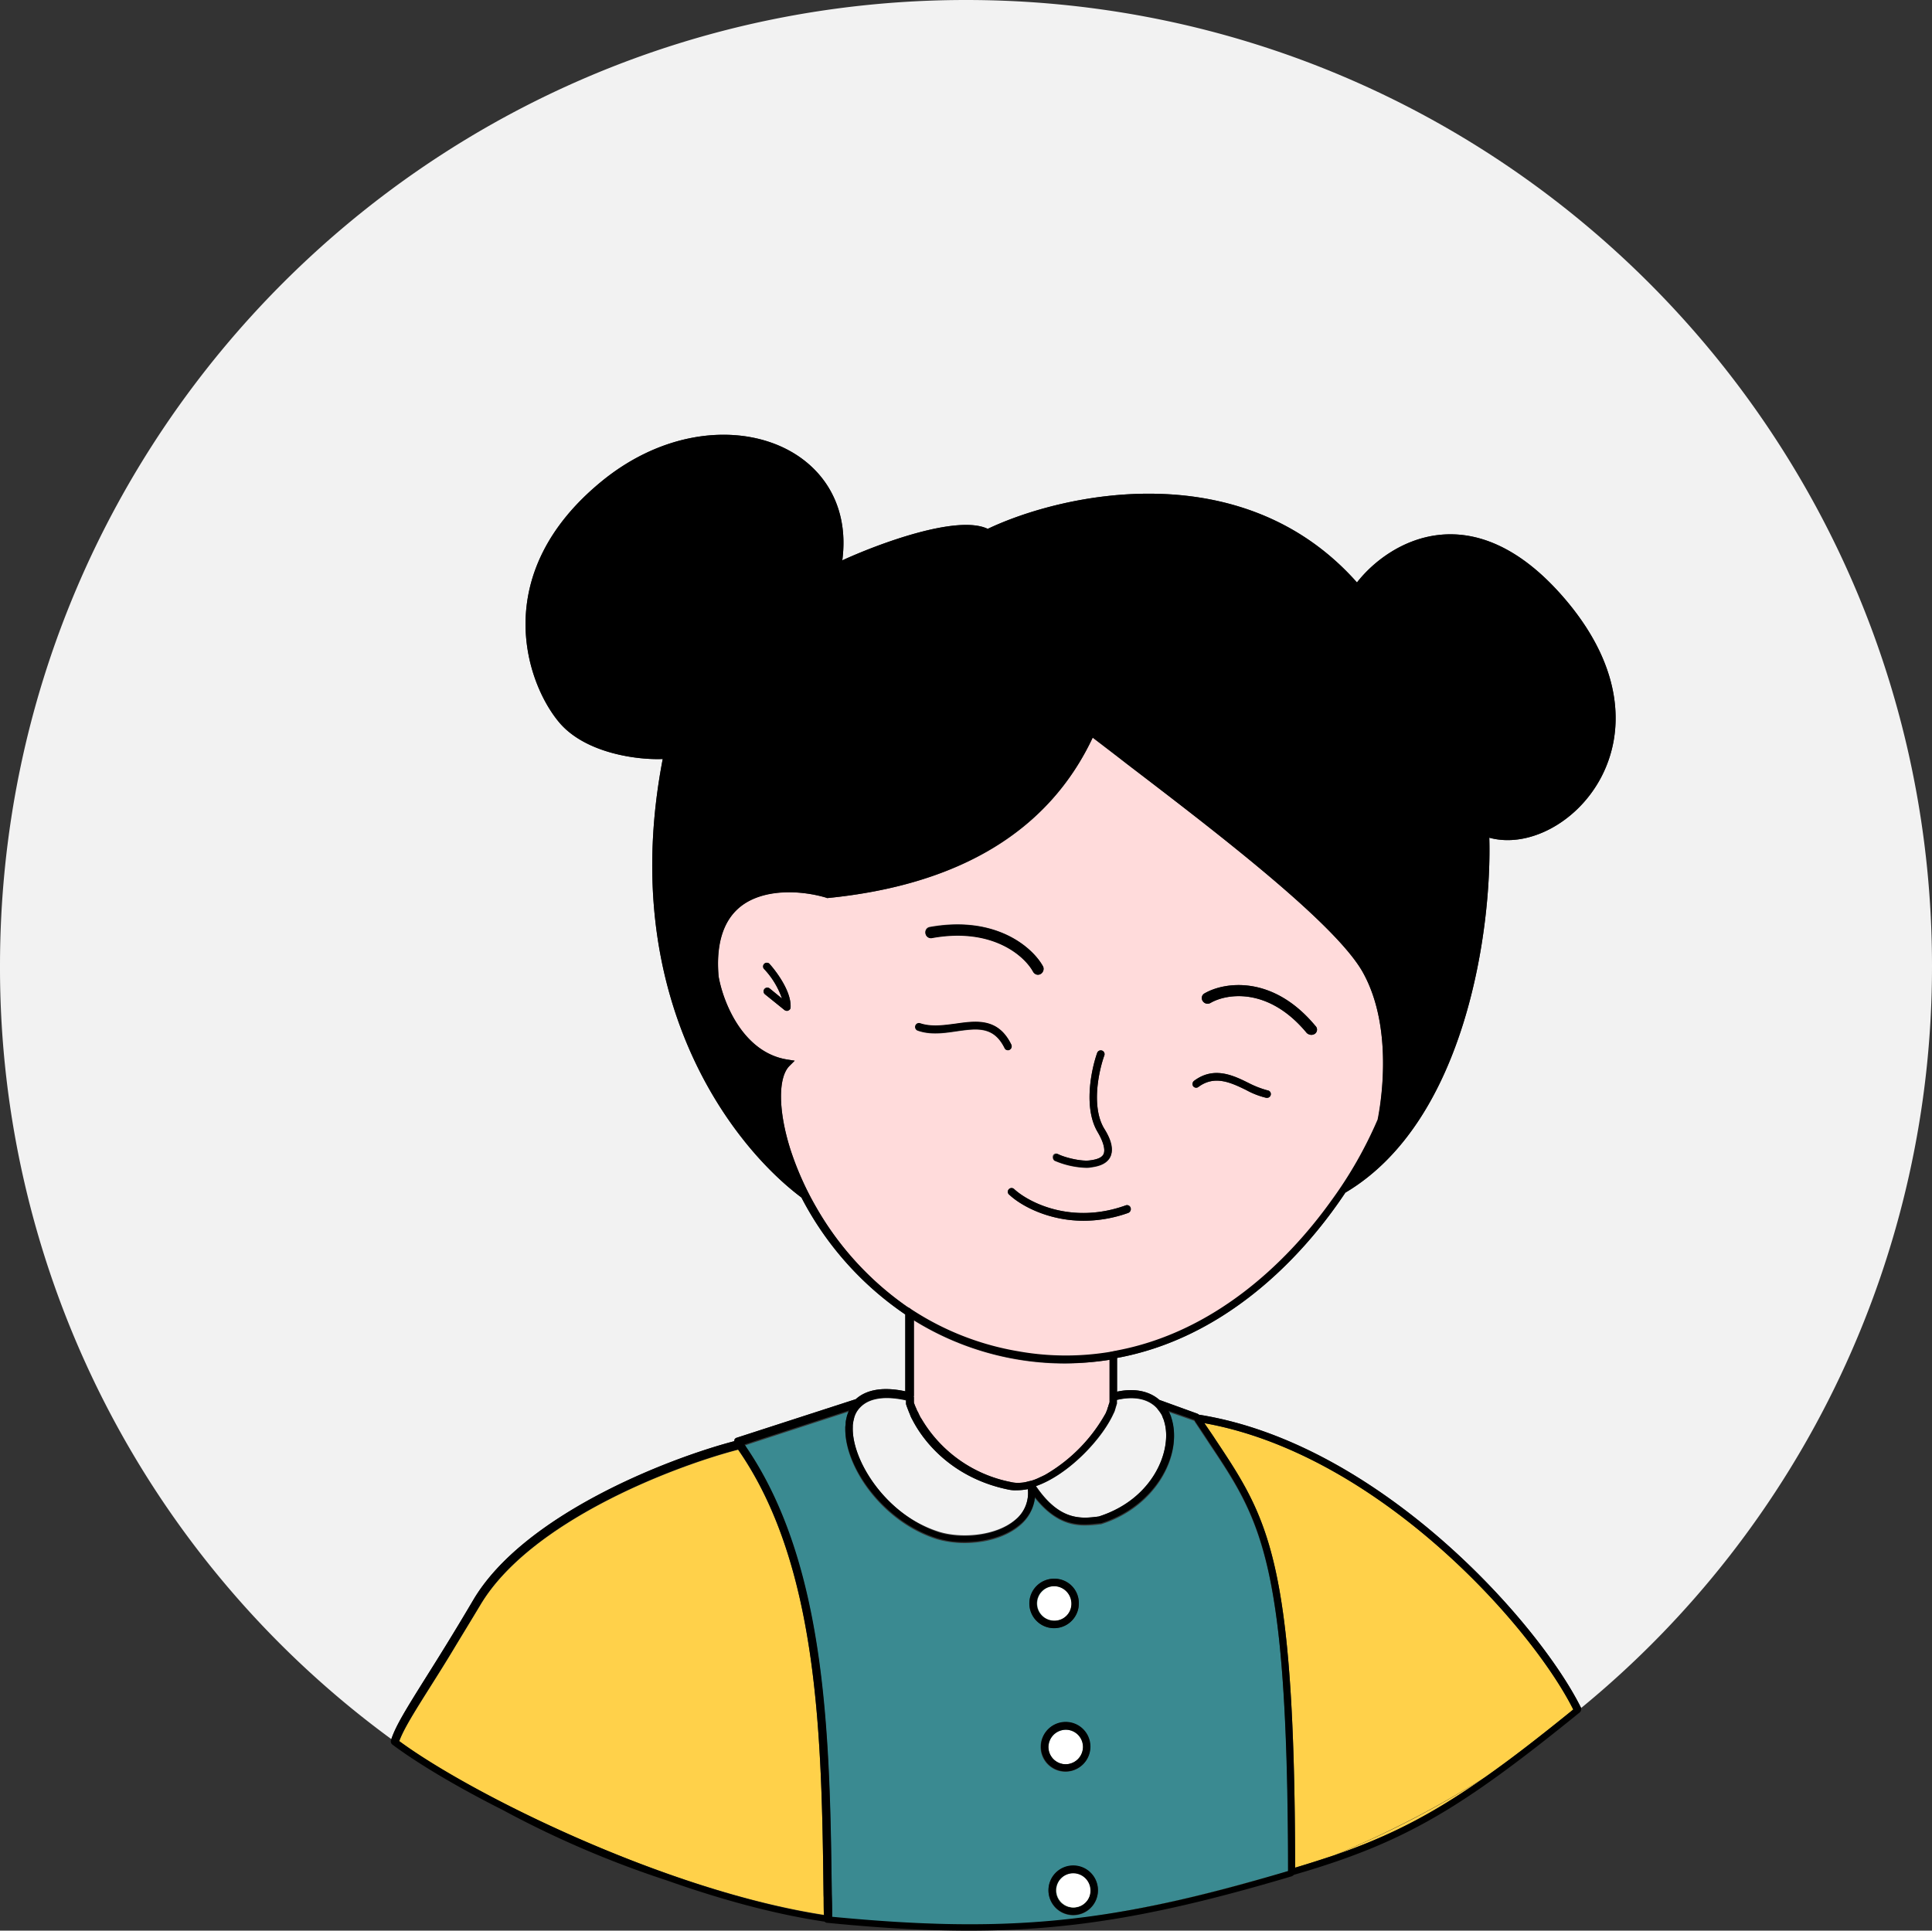 <svg xmlns="http://www.w3.org/2000/svg" viewBox="0 0 515.4 515.1"><rect x="0" y="0" width="515.4" height="515.1" fill="#333333" stroke="none"/><title>Asset 18</title><g id="Layer_2" data-name="Layer 2"><g id="Слой_1" data-name="Слой 1"><path d="M515.4,257.7a255.66,255.66,0,0,1-93.6,198c-11.3-22.8-53.6-70.4-101.6-78.2a.6.6,0,0,1-.4-.1c-.1-.1-.2-.1-.3-.2l-10.2-3.7c-2.4-2.1-6.2-3.3-11.3-2.2v-9c27.7-5.1,48.4-25.3,60.9-44.1,32.4-19.2,39.1-71,38.4-94.7,20.3,5.6,51.7-26.2,20.6-63.2-24.9-29.6-47.6-15.6-55.9-4.9-30.5-34.4-78.3-23.9-98.5-14.3-8.1-3.9-29.2,4-38.8,8.4,4.2-31.8-34.6-45.4-64.3-21s-20.3,53.1-11.5,63.9c7,8.7,21.5,10.4,27.9,10.1-12.1,62.9,17.8,102.6,37,117a84.83,84.83,0,0,0,27.7,31.2v20.5c-7-1.5-11,.1-13.2,2.1l-31.8,10.3a.9.9,0,0,0-.6.6v.3c-18.6,4.9-56.3,19.9-69.6,42.3-5.3,9-9.5,15.7-12.9,21.1-5,8-7.8,12.5-9,16.1A255,255,0,0,1,0,257.7C0,115.4,115.4,0,257.7,0S515.4,115.4,515.4,257.7Z" fill="#f2f2f2"/><path d="M241.8,373.5v.1l-.2-.1Z" fill="#f2f2f2"/><path d="M243.8,372.5v.1l-.2-.1Z" fill="#f2f2f2"/><path d="M276.6,427.8a4.59,4.59,0,0,1,4.6-4.6,4.6,4.6,0,1,1,0,9.2A4.59,4.59,0,0,1,276.6,427.8Z" fill="#f2f2f2"/><path d="M284.3,461.4a4.59,4.59,0,0,0-4.6,4.6,4.65,4.65,0,0,0,4.6,4.6,4.59,4.59,0,0,0,4.6-4.6A4.65,4.65,0,0,0,284.3,461.4Zm0,0a4.59,4.59,0,0,0-4.6,4.6,4.65,4.65,0,0,0,4.6,4.6,4.59,4.59,0,0,0,4.6-4.6A4.65,4.65,0,0,0,284.3,461.4Zm0,0a4.59,4.59,0,0,0-4.6,4.6,4.65,4.65,0,0,0,4.6,4.6,4.59,4.59,0,0,0,4.6-4.6A4.65,4.65,0,0,0,284.3,461.4Zm2,38.3a4.59,4.59,0,0,0-4.6,4.6,4.65,4.65,0,0,0,4.6,4.6,4.59,4.59,0,0,0,4.6-4.6A4.53,4.53,0,0,0,286.3,499.7Zm41.1,3.5c-33.2,8.3-49.8,11.8-95.5,9-3.2-.2-6.6-.5-10-1v.2c47,4.6,74.6,1.8,121.6-12.2v-.3C338.6,500.3,333.3,501.7,327.4,503.2Zm-41.1-3.5a4.59,4.59,0,0,0-4.6,4.6,4.65,4.65,0,0,0,4.6,4.6,4.59,4.59,0,0,0,4.6-4.6A4.53,4.53,0,0,0,286.3,499.7Zm-2-38.3a4.59,4.59,0,0,0-4.6,4.6,4.65,4.65,0,0,0,4.6,4.6,4.59,4.59,0,0,0,4.6-4.6A4.65,4.65,0,0,0,284.3,461.4Zm2,38.3a4.59,4.59,0,0,0-4.6,4.6,4.65,4.65,0,0,0,4.6,4.6,4.59,4.59,0,0,0,4.6-4.6A4.53,4.53,0,0,0,286.3,499.7Zm-2-38.3a4.59,4.59,0,0,0-4.6,4.6,4.65,4.65,0,0,0,4.6,4.6,4.59,4.59,0,0,0,4.6-4.6A4.65,4.65,0,0,0,284.3,461.4Z" fill="#f2f2f2"/><path d="M219.9,510.9c-42.4-6.5-94.4-32.3-113.4-46.3,1.2-3.3,4.1-7.9,8.7-15.2,1.7-2.7,3.6-5.7,5.7-9.2s4.5-7.4,7.2-11.9c13.1-22.1,50.8-36.8,68.8-41.5,21.7,31.2,22.3,77.7,22.8,118.8A44.37,44.37,0,0,1,219.9,510.9Z" fill="#ffd14a"/><path d="M276.6,427.8a4.59,4.59,0,0,1,4.6-4.6,4.6,4.6,0,1,1,0,9.2A4.59,4.59,0,0,1,276.6,427.8Z" fill="#ffd14a"/><path d="M284.3,461.4a4.59,4.59,0,0,0-4.6,4.6,4.65,4.65,0,0,0,4.6,4.6,4.59,4.59,0,0,0,4.6-4.6A4.65,4.65,0,0,0,284.3,461.4Zm0,0a4.59,4.59,0,0,0-4.6,4.6,4.65,4.65,0,0,0,4.6,4.6,4.59,4.59,0,0,0,4.6-4.6A4.65,4.65,0,0,0,284.3,461.4Zm0,0a4.59,4.59,0,0,0-4.6,4.6,4.65,4.65,0,0,0,4.6,4.6,4.59,4.59,0,0,0,4.6-4.6A4.65,4.65,0,0,0,284.3,461.4Zm2,38.3a4.59,4.59,0,0,0-4.6,4.6,4.65,4.65,0,0,0,4.6,4.6,4.59,4.59,0,0,0,4.6-4.6A4.53,4.53,0,0,0,286.3,499.7Zm41.1,3.5c-33.2,8.3-49.8,11.8-95.5,9-3.2-.2-6.6-.5-10-1v.2c47,4.6,74.6,1.8,121.6-12.2v-.3C338.6,500.3,333.3,501.7,327.4,503.2Zm-41.1-3.5a4.59,4.59,0,0,0-4.6,4.6,4.65,4.65,0,0,0,4.6,4.6,4.59,4.59,0,0,0,4.6-4.6A4.53,4.53,0,0,0,286.3,499.7Zm-2-38.3a4.59,4.59,0,0,0-4.6,4.6,4.65,4.65,0,0,0,4.6,4.6,4.59,4.59,0,0,0,4.6-4.6A4.65,4.65,0,0,0,284.3,461.4Zm2,38.3a4.59,4.59,0,0,0-4.6,4.6,4.65,4.65,0,0,0,4.6,4.6,4.59,4.59,0,0,0,4.6-4.6A4.53,4.53,0,0,0,286.3,499.7Zm-2-38.3a4.59,4.59,0,0,0-4.6,4.6,4.65,4.65,0,0,0,4.6,4.6,4.59,4.59,0,0,0,4.6-4.6A4.65,4.65,0,0,0,284.3,461.4Z" fill="#ffd14a"/><path d="M419.7,456.1c-9,7.3-16.6,13.2-23.6,18.1A263.41,263.41,0,0,1,355.9,495c-3.3,1.1-6.7,2.2-10.4,3.3-.1-82.4-7.2-93.1-21.3-114.3-.9-1.4-1.9-2.8-2.9-4.3C367.7,388,408.4,433.6,419.7,456.1Z" fill="#ffd14a"/><path d="M396.1,474.2c-13.8,9.7-25.3,15.7-40.2,20.8A246.61,246.61,0,0,0,396.1,474.2Z" fill="#ffd14a"/><path d="M327.4,503.2c-33.2,8.3-49.8,11.8-95.5,9-3.2-.2-6.6-.5-10-1v.2c47,4.6,74.6,1.8,121.6-12.2v-.3C338.6,500.3,333.3,501.7,327.4,503.2Z"/><path d="M241.8,373.5v.1l-.2-.1Z" fill="#3a8a91"/><path d="M243.8,372.5v.1l-.2-.1Z" fill="#3a8a91"/><path d="M276.6,427.8a4.59,4.59,0,0,1,4.6-4.6,4.6,4.6,0,1,1,0,9.2A4.59,4.59,0,0,1,276.6,427.8Z" fill="#3a8a91"/><path d="M284.3,461.4a4.59,4.59,0,0,0-4.6,4.6,4.65,4.65,0,0,0,4.6,4.6,4.59,4.59,0,0,0,4.6-4.6A4.65,4.65,0,0,0,284.3,461.4Zm0,0a4.59,4.59,0,0,0-4.6,4.6,4.65,4.65,0,0,0,4.6,4.6,4.59,4.59,0,0,0,4.6-4.6A4.65,4.65,0,0,0,284.3,461.4Zm0,0a4.59,4.59,0,0,0-4.6,4.6,4.65,4.65,0,0,0,4.6,4.6,4.59,4.59,0,0,0,4.6-4.6A4.65,4.65,0,0,0,284.3,461.4Zm2,38.3a4.59,4.59,0,0,0-4.6,4.6,4.65,4.65,0,0,0,4.6,4.6,4.59,4.59,0,0,0,4.6-4.6A4.53,4.53,0,0,0,286.3,499.7Zm41.1,3.5c-33.2,8.3-49.8,11.8-95.5,9-3.2-.2-6.6-.5-10-1v.2c47,4.6,74.6,1.8,121.6-12.2v-.3C338.6,500.3,333.3,501.7,327.4,503.2Zm-41.1-3.5a4.59,4.59,0,0,0-4.6,4.6,4.65,4.65,0,0,0,4.6,4.6,4.59,4.59,0,0,0,4.6-4.6A4.53,4.53,0,0,0,286.3,499.7Zm-2-38.3a4.59,4.59,0,0,0-4.6,4.6,4.65,4.65,0,0,0,4.6,4.6,4.59,4.59,0,0,0,4.6-4.6A4.65,4.65,0,0,0,284.3,461.4Zm2,38.3a4.59,4.59,0,0,0-4.6,4.6,4.65,4.65,0,0,0,4.6,4.6,4.59,4.59,0,0,0,4.6-4.6A4.53,4.53,0,0,0,286.3,499.7Zm-2-38.3a4.59,4.59,0,0,0-4.6,4.6,4.65,4.65,0,0,0,4.6,4.6,4.59,4.59,0,0,0,4.6-4.6A4.65,4.65,0,0,0,284.3,461.4Z" fill="#3a8a91"/><path d="M322.6,385.2c-1.2-1.8-2.5-3.8-3.9-5.9a.35.35,0,0,0-.1-.2l-3.7-1.3-3.2-1.1c.1.3.3.5.4.8a3.58,3.58,0,0,1,.4,1.1c0,.1.1.2.1.3,2.8,9.5-4.2,23.2-18.9,27.8h-.2a27.66,27.66,0,0,1-4.2.3c-3.9,0-8.4-1.3-13.2-7.3a11.32,11.32,0,0,1-4.1,7.4c-3.8,3.2-9.4,4.6-14.7,4.6a27.4,27.4,0,0,1-7.3-1c-14.4-4.5-24.5-18.9-24.5-29.2v-.4a3.4,3.4,0,0,1,.1-1c0-.4.1-.7.1-1a2.92,2.92,0,0,1,.2-.9,6.39,6.39,0,0,1,.6-1.6l-16,5.2-9.5,3.1-2.4.8c.2.2.3.5.5.7,21.6,31.7,22.2,78.2,22.8,119.3,0,2,.1,3.9.1,5.8,3.4.5,6.7.8,10,1,45.7,2.8,62.3-.7,95.5-9,5.9-1.5,11.3-2.9,16.2-4.3C343.5,416.5,336.5,406,322.6,385.2Zm-48,42.6a6.6,6.6,0,1,1,6.6,6.6A6.59,6.59,0,0,1,274.6,427.8Zm3,38.3a6.6,6.6,0,1,1,6.6,6.6A6.59,6.59,0,0,1,277.6,466.1Zm8.7,44.9a6.6,6.6,0,1,1,6.6-6.6A6.59,6.59,0,0,1,286.3,511Z" fill="#3a8a91"/><path d="M243.6,372.5l.2.1v-.1Zm54.4,1Z"/><path d="M293.2,404.6c-4.6.6-10.4,1.3-16.8-8.1,8.6-3,17.6-12.5,20.7-19.4a4.18,4.18,0,0,0,.4-1c.1-.3.2-.7.3-1s.1-.4.2-.6v-1c4.4-1,8-.3,10.3,1.9a4.35,4.35,0,0,1,.6.7,10.47,10.47,0,0,1,.8,1.1,3.7,3.7,0,0,1,.5,1.1,4.87,4.87,0,0,1,.4,1.1C312.8,386.7,307.9,399.9,293.2,404.6Z" fill="#f2f2f2"/><path d="M270.8,405.5c-5.1,4.3-14.3,5-20.2,3.2-14.5-4.5-23.5-19.2-23.1-28a3.08,3.08,0,0,1,.1-1,3,3,0,0,1,.2-1v-.1a6.25,6.25,0,0,1,1.7-3.1c2.3-2.4,6.4-3.1,12-1.9l.2.1v.9c.2.7.5,1.4.8,2.2a10.37,10.37,0,0,1,.4,1,9.25,9.25,0,0,0,.5,1c3.5,6.8,11.5,15.7,25.5,18.6a8.58,8.58,0,0,0,2.3.2,15.26,15.26,0,0,0,3-.3A9.15,9.15,0,0,1,270.8,405.5Z" fill="#f2f2f2"/><path d="M241.8,373.5v.1l-.2-.1Z" fill="#fff"/><path d="M241.6,373.5l.2.1v-.1Z"/><path d="M296,362.8v11.3l-.3.9c0,.1-.1.3-.1.4a1.42,1.42,0,0,0-.2.6c-.1.3-.3.7-.4,1a43.23,43.23,0,0,1-15.7,16.2c-.8.5-1.6.8-2.4,1.2a14.58,14.58,0,0,1-1.9.7h-.1l-1.2.3a7.84,7.84,0,0,1-1.4.2,8.22,8.22,0,0,1-2.7-.2,35.63,35.63,0,0,1-23.8-16.9,4.05,4.05,0,0,1-.5-.9c-.2-.3-.3-.7-.5-1s-.3-.7-.5-1.1a11.22,11.22,0,0,1-.5-1.3V352.3a76.45,76.45,0,0,0,40.6,11.5A86.32,86.32,0,0,0,296,362.8Z" fill="#ffdbdb"/><path d="M243.8,372.5v.1l-.2-.1Z" fill="#ffdbdb"/><path d="M298,373.5Zm-54.4-1,.2.1v-.1Z"/><path d="M363.5,259.3c-7.5-13.2-39.6-37.7-62.9-55.5-3.2-2.5-6.3-4.8-9.1-7-11.7,24.9-35.4,39.3-70.7,42.8h-.2l-.2-.1c-6.8-2-16.9-2.6-23,2.5-4.5,3.7-6.5,9.9-5.7,18.5,1.2,6.9,6.5,20.3,18.4,22.2l1.9.3-1.4,1.4c-3.1,3.1-3,12.1.3,22.4a82.29,82.29,0,0,0,6.9,15.4,80.47,80.47,0,0,0,24,26.3l1,.7a6.07,6.07,0,0,1,1,.7,73.17,73.17,0,0,0,27.8,10.8,74.78,74.78,0,0,0,24.5.2,3.55,3.55,0,0,0,1-.2,3.55,3.55,0,0,0,1-.2c25.3-4.9,44.7-22.6,57.1-39.9a119.5,119.5,0,0,0,12.4-21.7C367.8,297.2,372.4,275.1,363.5,259.3Zm-152.6,9.5a.87.87,0,0,1-.6.8.6.6,0,0,1-.4.1,1.42,1.42,0,0,1-.6-.2l-5.2-4.2a1,1,0,0,1,1.2-1.6l3.3,2.7a21.7,21.7,0,0,0-4.7-7.8,1,1,0,1,1,1.5-1.3C205.6,257.5,211.2,263.8,210.9,268.8Zm70,39.5a.88.88,0,0,1,1.3-.4c2,1,6.3,2,8.5,1.7,1.6-.2,3.2-.6,3.7-1.7s0-3.2-1.6-5.9c-3.8-6.4-1.7-16.6-.1-21.1a1,1,0,0,1,1.9.7c-1.5,4.2-3.5,13.6-.1,19.4,2,3.4,2.5,5.9,1.7,7.7-1.1,2.2-3.8,2.6-5.2,2.8a5.7,5.7,0,0,1-1.3.1,23.09,23.09,0,0,1-8.4-1.9A1.28,1.28,0,0,1,280.9,308.3Zm-32.9-61c17.7-3.2,27.5,5.5,30.2,10.5a1.49,1.49,0,0,1-.6,2,1.85,1.85,0,0,1-.7.2,1.56,1.56,0,0,1-1.3-.8c-2.4-4.4-11.1-11.9-27-9a1.41,1.41,0,0,1-1.7-1.2A1.36,1.36,0,0,1,248,247.3Zm20,32.4c-2.9-5.9-7.3-5.3-12.9-4.5-3.4.5-6.9,1-10.3-.2a1,1,0,0,1,.7-1.9c3,1,6.3.5,9.4.1,5.6-.8,11.4-1.6,14.9,5.6a1,1,0,0,1-.5,1.3.6.6,0,0,1-.4.1A.94.94,0,0,1,268,279.7Zm33,43.9a35.61,35.61,0,0,1-11.9,2.1c-9.4,0-16.7-4-19.8-6.9a1,1,0,1,1,1.3-1.5c4.1,3.7,15.5,9.4,29.7,4.3a1,1,0,0,1,1.3.6A1.11,1.11,0,0,1,301,323.6Zm38-31.5a1,1,0,0,1-1,.8h-.2a21.46,21.46,0,0,1-5.4-2.1c-4.1-2-8.4-4-12.7-.8a1,1,0,0,1-1.4-.2,1.08,1.08,0,0,1,.2-1.4c5.3-4,10.5-1.5,14.7.6a25.69,25.69,0,0,0,4.9,1.9A1,1,0,0,1,339,292.1Zm11.8-16.3a1.69,1.69,0,0,1-1,.3,1.85,1.85,0,0,1-1.2-.5c-10.1-12.2-21.2-10.6-25.7-8a1.54,1.54,0,0,1-2.1-.6,1.41,1.41,0,0,1,.6-2c5.2-3,18.1-5,29.5,8.7A1.37,1.37,0,0,1,350.8,275.8Z" fill="#ffdbdb"/><path d="M210.9,268.8a.87.87,0,0,1-.6.8.6.6,0,0,1-.4.1,1.42,1.42,0,0,1-.6-.2l-5.2-4.2a1,1,0,0,1,1.2-1.6l3.3,2.7a21.7,21.7,0,0,0-4.7-7.8,1,1,0,1,1,1.5-1.3C205.6,257.5,211.2,263.8,210.9,268.8Z"/><path d="M301,323.6a35.61,35.61,0,0,1-11.9,2.1c-9.4,0-16.7-4-19.8-6.9a1,1,0,1,1,1.3-1.5c4.1,3.7,15.5,9.4,29.7,4.3a1,1,0,0,1,1.3.6A1.11,1.11,0,0,1,301,323.6Z"/><path d="M296.2,308.6c-1.1,2.2-3.8,2.6-5.2,2.8a5.7,5.7,0,0,1-1.3.1,23.09,23.09,0,0,1-8.4-1.9,1,1,0,0,1,.9-1.7c2,1,6.3,2,8.5,1.7,1.6-.2,3.2-.6,3.7-1.7s0-3.2-1.6-5.9c-3.8-6.4-1.7-16.6-.1-21.1a1,1,0,0,1,1.9.7c-1.5,4.2-3.5,13.6-.1,19.4C296.6,304.2,297.1,306.8,296.2,308.6Z"/><path d="M339,292.1a1,1,0,0,1-1,.8h-.2a21.46,21.46,0,0,1-5.4-2.1c-4.1-2-8.4-4-12.7-.8a1,1,0,0,1-1.4-.2,1.08,1.08,0,0,1,.2-1.4c5.3-4,10.5-1.5,14.7.6a25.69,25.69,0,0,0,4.9,1.9A1,1,0,0,1,339,292.1Z"/><path d="M269.3,280.1a.6.6,0,0,1-.4.1,1,1,0,0,1-.9-.6c-2.9-5.9-7.3-5.3-12.9-4.5-3.4.5-6.9,1-10.3-.2a1,1,0,1,1,.7-1.9c3,1,6.3.5,9.4.1,5.6-.8,11.4-1.6,14.9,5.6A1.07,1.07,0,0,1,269.3,280.1Z"/><path d="M350.8,275.8a1.69,1.69,0,0,1-1,.3,1.85,1.85,0,0,1-1.2-.5c-10.1-12.2-21.2-10.6-25.7-8a1.54,1.54,0,0,1-2.1-.6,1.41,1.41,0,0,1,.6-2c5.2-3,18.1-5,29.5,8.7A1.37,1.37,0,0,1,350.8,275.8Z"/><path d="M277.6,259.9a1.85,1.85,0,0,1-.7.2,1.56,1.56,0,0,1-1.3-.8c-2.4-4.4-11.1-11.9-27-9a1.47,1.47,0,0,1-.5-2.9c17.7-3.2,27.5,5.5,30.2,10.5A1.63,1.63,0,0,1,277.6,259.9Z"/><path d="M285.9,427.8a4.6,4.6,0,1,1-9.2,0,4.59,4.59,0,0,1,4.6-4.6A4.65,4.65,0,0,1,285.9,427.8Z" fill="#fff"/><path d="M281.2,421.2a6.6,6.6,0,1,0,6.6,6.6A6.47,6.47,0,0,0,281.2,421.2Zm0,11.2a4.6,4.6,0,1,1,0-9.2,4.65,4.65,0,0,1,4.6,4.6A4.47,4.47,0,0,1,281.2,432.4Z"/><path d="M288.9,466.1a4.6,4.6,0,1,1-9.2,0,4.65,4.65,0,0,1,4.6-4.6A4.53,4.53,0,0,1,288.9,466.1Z" fill="#fff"/><path d="M284.3,459.4a6.6,6.6,0,1,0,6.6,6.6A6.59,6.59,0,0,0,284.3,459.4Zm0,11.3a4.59,4.59,0,0,1-4.6-4.6,4.65,4.65,0,0,1,4.6-4.6,4.59,4.59,0,0,1,4.6,4.6A4.65,4.65,0,0,1,284.3,470.7Z"/><path d="M291,504.3a4.65,4.65,0,0,1-4.6,4.6,4.6,4.6,0,1,1,0-9.2A4.65,4.65,0,0,1,291,504.3Z" fill="#fff"/><path d="M286.3,497.7a6.6,6.6,0,1,0,6.6,6.6A6.59,6.59,0,0,0,286.3,497.7Zm0,11.3a4.6,4.6,0,1,1,4.6-4.6A4.53,4.53,0,0,1,286.3,509Z"/><path d="M421.8,455.7c-11.3-22.8-53.6-70.4-101.6-78.2a.6.6,0,0,1-.4-.1c-.1-.1-.2-.1-.3-.2l-10.2-3.7c-2.4-2.1-6.2-3.3-11.3-2.2v-9c27.7-5.1,48.4-25.3,60.9-44.1,32.4-19.2,39.1-71,38.4-94.7,20.3,5.6,51.7-26.2,20.6-63.2-24.9-29.6-47.6-15.6-55.9-4.9-30.5-34.4-78.3-23.9-98.5-14.3-8.1-3.9-29.2,4-38.8,8.4,4.2-31.8-34.6-45.4-64.3-21s-20.3,53.1-11.5,63.9c7,8.7,21.5,10.4,27.9,10.1-12.1,62.9,17.8,102.6,37,117a84.83,84.83,0,0,0,27.7,31.2v20.5h0c-7-1.5-11,.1-13.2,2.1l-31.8,10.3a.9.9,0,0,0-.6.6v.3c-18.6,4.9-56.3,19.9-69.6,42.3-5.3,9-9.5,15.7-12.9,21.1-5,8-7.8,12.5-9,16.1,0,.1-.1.2-.1.3a1.13,1.13,0,0,0,.3,1.1c6.4,4.8,16.8,11.1,29.5,17.5a266.29,266.29,0,0,0,43.8,18.8c14.1,5,28.6,9,42.1,11a.86.86,0,0,0,.6.3c14.1,1.4,26.4,2.1,38,2.1,28.1,0,52-4.4,86-14.5a2.09,2.09,0,0,0,.6-.4c29.7-8.6,44.6-17.7,76.2-43.3a1,1,0,0,0,.3-1.2C421.8,455.8,421.8,455.8,421.8,455.7ZM308.3,375.3a4.35,4.35,0,0,1,.6.7,10.47,10.47,0,0,1,.8,1.1,3.7,3.7,0,0,1,.5,1.1,4.87,4.87,0,0,1,.4,1.1c2.2,7.4-2.8,20.6-17.5,25.3-4.6.6-10.4,1.3-16.8-8.1,8.6-3,17.6-12.5,20.7-19.4a4.18,4.18,0,0,0,.4-1c.1-.3.2-.7.3-1s.1-.4.2-.6v-1C302.4,372.4,306,373.1,308.3,375.3Zm-64.7-2.8h.2V352.2a76.45,76.45,0,0,0,40.6,11.5,72.71,72.71,0,0,0,11.6-.9v11.3l-.3.9c0,.1-.1.3-.1.4a1.42,1.42,0,0,0-.2.6c-.1.3-.3.7-.4,1a43.23,43.23,0,0,1-15.7,16.2c-.8.5-1.6.8-2.4,1.2a14.58,14.58,0,0,1-1.9.7h-.1l-1.2.3a7.84,7.84,0,0,1-1.4.2,8.22,8.22,0,0,1-2.7-.2,35.63,35.63,0,0,1-23.8-16.9,4.05,4.05,0,0,1-.5-.9c-.2-.3-.3-.7-.5-1s-.3-.7-.5-1.1a11.22,11.22,0,0,1-.5-1.3v-1.5Zm-1.8-24a82.5,82.5,0,0,1-24-26.3,79.51,79.51,0,0,1-6.9-15.4c-3.3-10.3-3.4-19.3-.3-22.4L212,283l-1.9-.3c-11.9-1.8-17.2-15.3-18.4-22.2-.7-8.5,1.2-14.8,5.7-18.5,6.2-5,16.3-4.5,23-2.5l.2.1h.2c35.2-3.5,59-18,70.7-42.8,2.8,2.1,5.9,4.5,9.1,7,23.4,17.9,55.4,42.3,62.9,55.5,8.9,15.8,4.3,37.9,4,39.4a110.87,110.87,0,0,1-12.4,21.7c-12.4,17.3-31.8,35.1-57.1,39.9-.3.1-.7.1-1,.2s-.7.1-1,.2a72.14,72.14,0,0,1-24.5-.2,74.48,74.48,0,0,1-27.8-10.8,6.07,6.07,0,0,1-1-.7A4.05,4.05,0,0,1,241.8,348.5Zm0,24Zm-14.3,8.1a3.08,3.08,0,0,1,.1-1,3,3,0,0,1,.2-1v-.1a6.25,6.25,0,0,1,1.7-3.1c2.3-2.4,6.4-3.1,12-1.9h.2v1.1c.2.7.5,1.4.8,2.2a10.37,10.37,0,0,1,.4,1,9.25,9.25,0,0,0,.5,1c3.5,6.8,11.5,15.7,25.5,18.6a8.58,8.58,0,0,0,2.3.2,15.26,15.26,0,0,0,3-.3,9.38,9.38,0,0,1-3.5,8.4c-5.1,4.3-14.3,5-20.2,3.2C236.2,404.1,227.1,389.4,227.5,380.6Zm-121,83.9c1.2-3.3,4.1-7.9,8.7-15.2,1.7-2.7,3.6-5.7,5.7-9.2s4.5-7.4,7.2-11.9c13.1-22.1,50.8-36.8,68.8-41.5,21.7,31.2,22.3,77.7,22.8,118.8,0,1.8,0,3.7.1,5.5C177.5,504.4,125.6,478.6,106.5,464.5Zm237.1,34.7c-47,14-74.6,16.7-121.6,12.2v-.2c0-1.9,0-3.9-.1-5.8-.5-41.1-1.2-87.6-22.8-119.3a3,3,0,0,0-.5-.7l2.4-.8,9.5-3.1,16-5.2a8.23,8.23,0,0,0-.6,1.6c-.1.3-.1.6-.2.9a3.4,3.4,0,0,0-.1,1c0,.3-.1.7-.1,1v.4c0,10.3,10.2,24.7,24.5,29.2a23.87,23.87,0,0,0,7.3,1c5.3,0,10.9-1.4,14.7-4.6a10.92,10.92,0,0,0,4.1-7.4c4.8,6.1,9.3,7.3,13.2,7.3,1.5,0,2.9-.2,4.2-.3h.2c14.6-4.6,21.7-18.3,18.9-27.8,0-.1-.1-.2-.1-.3a4.87,4.87,0,0,0-.4-1.1,3,3,0,0,0-.4-.8l3.2,1.1,3.7,1.3a.31.31,0,0,1,.1.2c1.4,2.1,2.7,4,3.9,5.9,13.9,20.9,20.9,31.4,21,113.7v.6Zm52.5-25c-13.8,9.7-25.3,15.7-40.2,20.8-3.3,1.1-6.7,2.2-10.4,3.3-.1-82.4-7.2-93.1-21.3-114.3-.9-1.4-1.9-2.8-2.9-4.3,46.3,8.3,87.1,53.9,98.4,76.4C410.7,463.4,403.1,469.3,396.1,474.2Z"/></g></g></svg>
